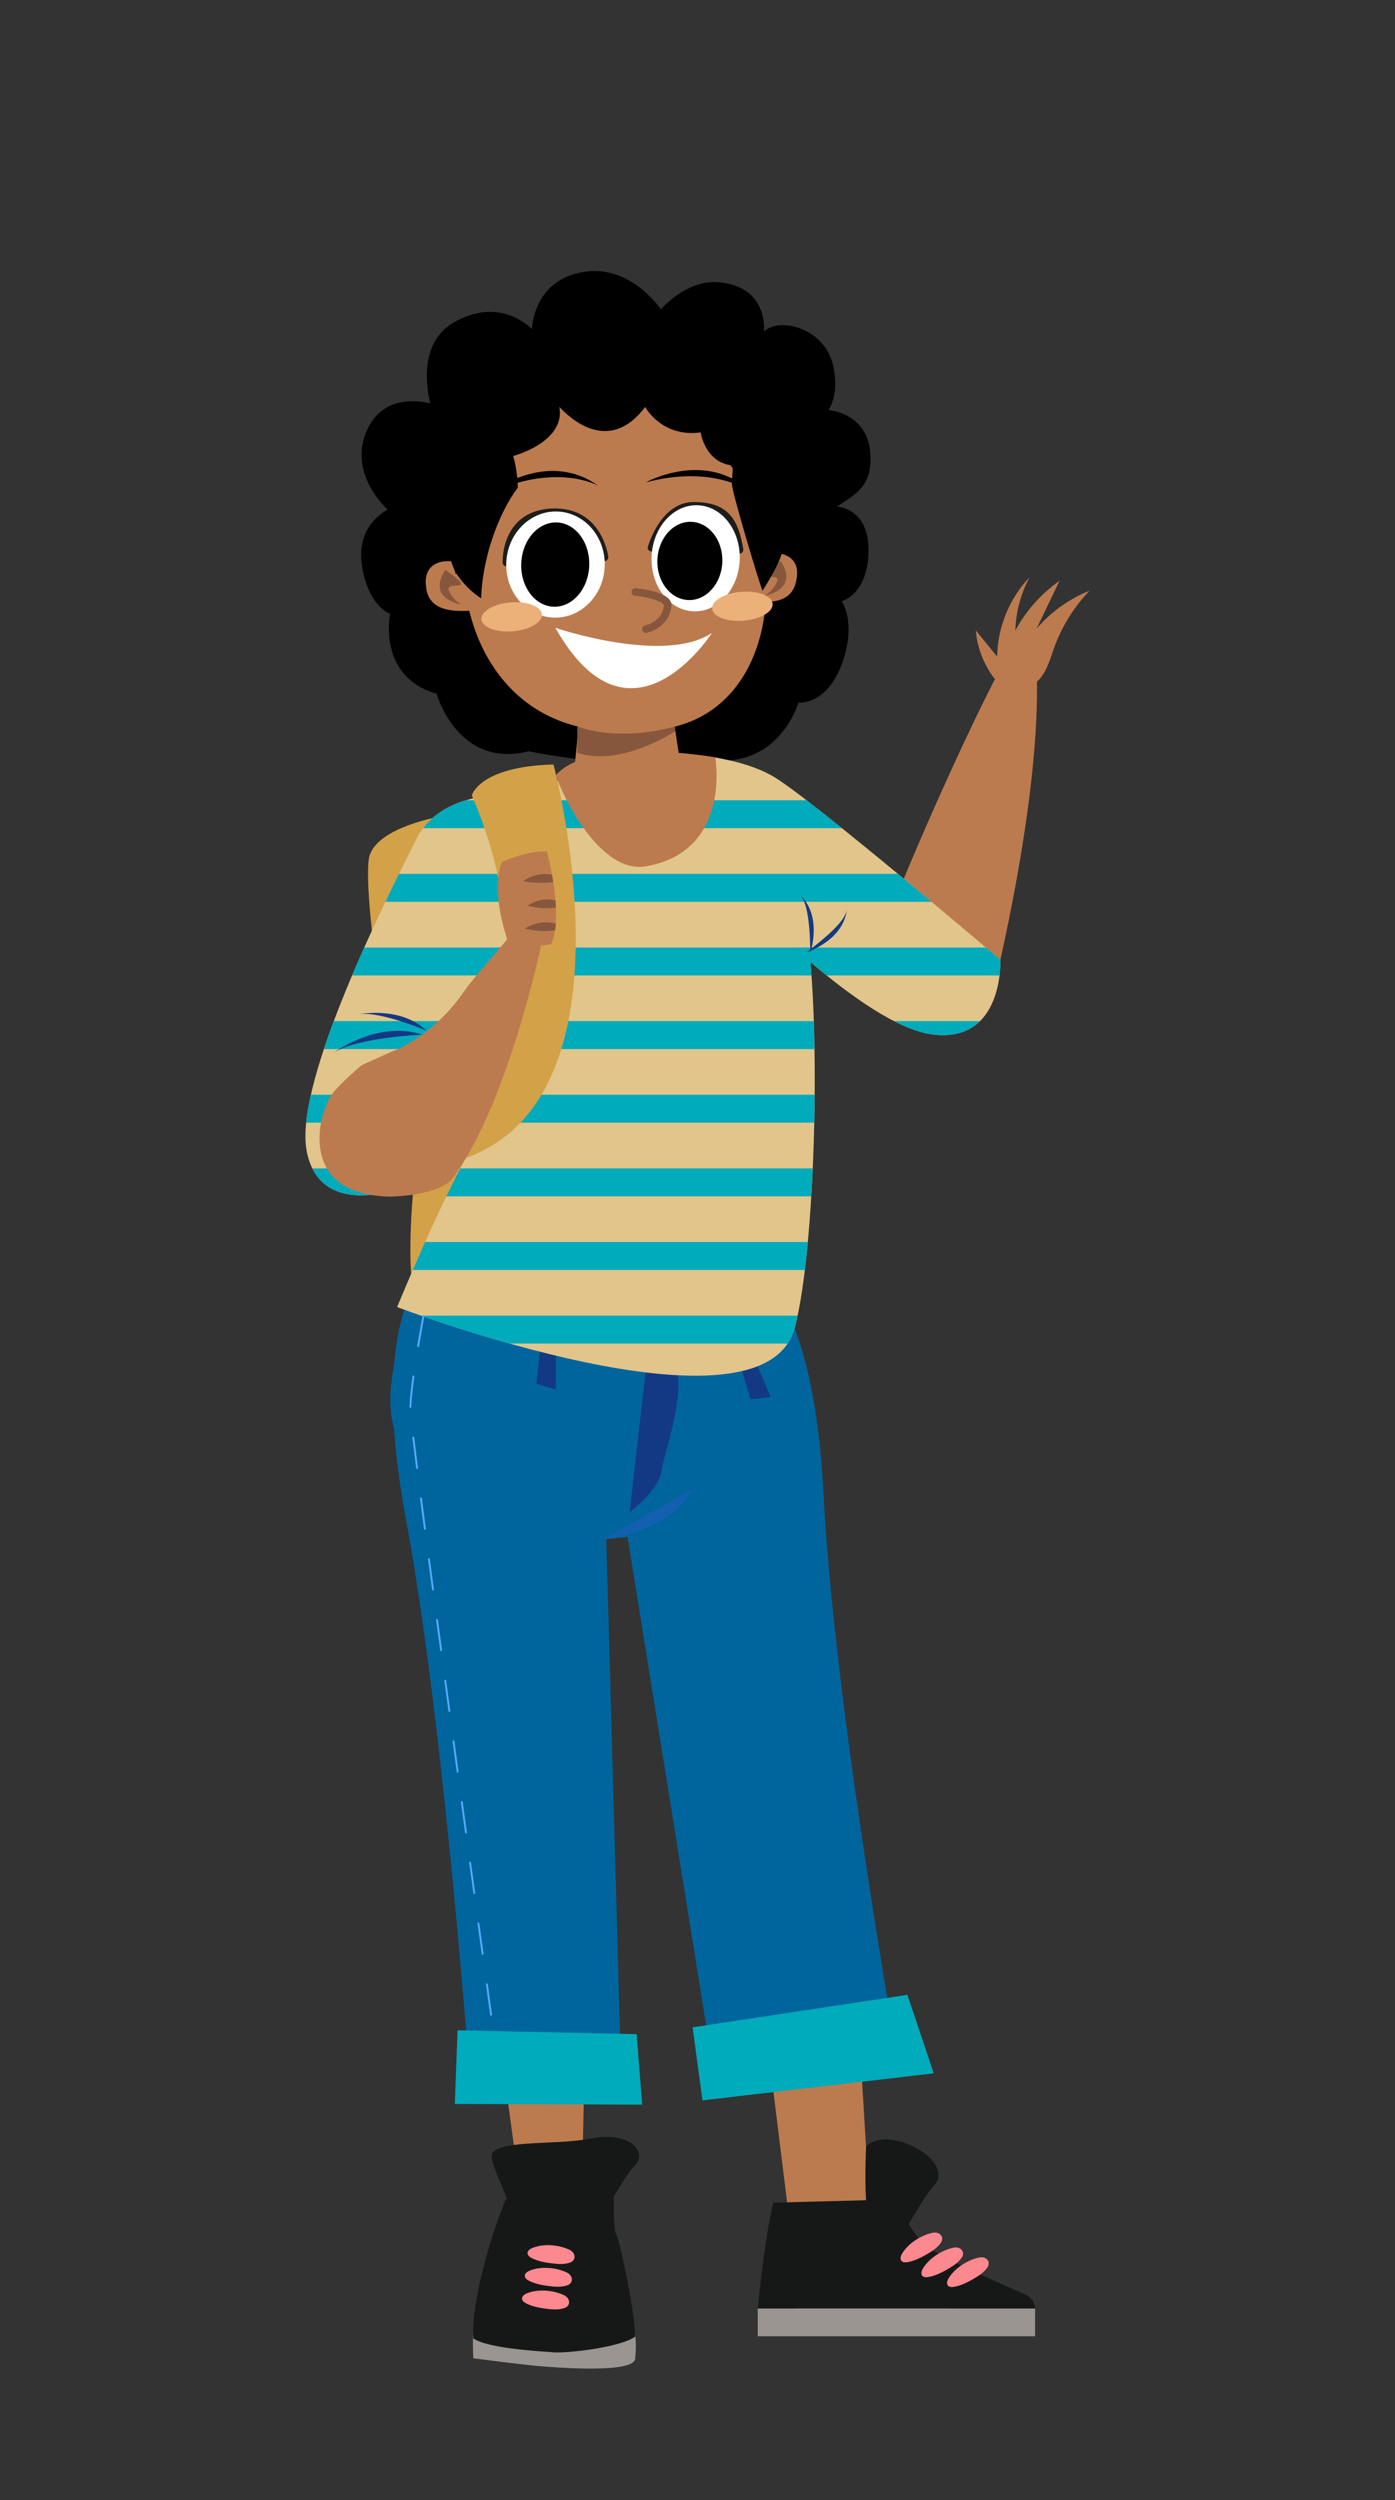 <?xml version="1.0" encoding="utf-8"?>
<!-- Generator: Adobe Illustrator 24.0.1, SVG Export Plug-In . SVG Version: 6.00 Build 0)  -->
<svg version="1.1" xmlns="http://www.w3.org/2000/svg" xmlns:xlink="http://www.w3.org/1999/xlink" x="0px" y="0px"
	 viewBox="0 0 365.39 654.66" style="enable-background:new 0 0 365.39 654.66;" xml:space="preserve">
<rect x="0" y="0" width="365.39" height="654.66" fill="#333333" stroke="none"/>
<style type="text/css">
	.st0{display:none;}
	.st1{display:inline;fill:#FFFFFF;stroke:#1D1D1B;stroke-miterlimit:10;}
	.st2{display:inline;fill:#FFFFFF;}
	.st3{fill:#F29258;}
	.st4{fill:#9B9592;}
	.st5{fill:#161818;}
	.st6{fill:#725944;}
	.st7{fill:#FFB103;}
	.st8{fill:#773810;}
	.st9{fill:#57240E;}
	.st10{fill:#C15D24;}
	.st11{fill:#F0D2A3;}
	.st12{fill:#BC7002;}
	.st13{fill:#5C3D2B;}
	.st14{fill:#68462D;}
	.st15{fill:#FFFFFF;}
	.st16{fill:#4D3520;}
	.st17{fill:#E42320;}
	.st18{fill:#FFBC97;}
	.st19{fill:#FDEEE6;}
	.st20{fill:#BC7B4E;}
	.st21{fill:#3D1112;}
	.st22{fill:#75312F;}
	.st23{fill:#FCC306;}
	.st24{fill-rule:evenodd;clip-rule:evenodd;fill:#BC7B4E;}
	.st25{fill:#7D4E25;}
	.st26{fill:#79844C;}
	.st27{fill:#3253A0;}
	.st28{fill:#87573D;}
	.st29{fill:#143984;}
	.st30{fill:#DD3D05;}
	.st31{fill:#6EB3E3;}
	.st32{opacity:0.5;}
	.st33{fill:#265CC6;}
	.st34{fill:#B72F00;}
	.st35{fill:#ECB079;}
	.st36{fill-rule:evenodd;clip-rule:evenodd;fill:#87573D;}
	.st37{fill:#56A9FC;}
	.st38{fill:#517005;}
	.st39{fill:#9DC947;}
	.st40{fill:#1D1D1B;}
	.st41{fill:#FF0000;}
	.st42{fill:#FFE000;}
	.st43{fill:#7D9928;}
	.st44{fill:#6CF1FF;}
	.st45{fill:#606060;}
	.st46{clip-path:url(#SVGID_2_);}
	.st47{fill:#7906B5;}
	.st48{fill:#AE00FF;}
	.st49{fill:#FF1066;}
	.st50{fill:#AA0045;}
	.st51{fill:#CEC2CB;}
	.st52{fill:#6D5E66;}
	.st53{fill:#BFBEBB;}
	.st54{fill:#F39200;}
	.st55{fill:#DBDBDB;}
	.st56{fill:#00659D;}
	.st57{fill:#00ABBC;}
	.st58{fill:#FC8890;}
	.st59{clip-path:url(#SVGID_4_);}
	.st60{fill:#FF9999;}
	.st61{fill:#D3A148;}
	.st62{fill:#E2C58A;}
	.st63{clip-path:url(#SVGID_6_);fill:#00ABBC;}
	.st64{fill:#B35D7F;}
	.st65{fill:#722142;}
	.st66{fill:#EEBC99;}
	.st67{fill:#D68F5F;}
	.st68{fill:#FF9B57;}
</style>
<g id="Capa_2" class="st0">
</g>
<g id="Capa_1">
	<g>
		<g>
			<path d="M138.49,196.72c-18.62,4.69-24.13-15.05-24.13-15.05c-15.69-4.57-12.18-20.96-12.18-20.96s-5.72-1.84-7.38-12.64
				c-1.65-10.81,6.76-14.61,6.76-14.61s-10.23-8.96-5.69-20.24c4.57-11.36,16.85-7.55,16.85-7.55s-4.37-14.89,5.84-21.05
				c12.41-7.48,20.79,1.57,20.79,1.57s0.06-11.17,11.14-14.45c13.75-4.07,22.63,9.27,22.63,9.27s6.58-7.83,15.09-7.11
				c13.25,1.13,11.88,12.92,11.88,12.92c4.1-3.97,16.12-0.9,18.2,9.17c1.61,7.78-1.33,11.39-1.33,11.39s12.33,0.71,10.95,14.76
				c-0.63,6.37-5.69,8.23-8.64,10.53c0,0,8.44,0.34,8.22,11.73c-0.21,11.38-7.05,13.03-7.05,13.03s4.07,5.41,0.07,16.38
				c-3.99,10.97-11.39,10.18-11.39,10.18s-3.53,12.55-15.94,14.82C169.04,203.2,138.49,196.72,138.49,196.72z"/>
		</g>
		<path class="st20" d="M152.84,574.53c-0.14-0.3-0.27-0.58-0.41-0.86l0.79-39.11l-22.01,2.54c0,0,3,21.18,4.48,33.28
			c-0.41,0.88-0.62,1.48-0.62,1.48s-12.46,23.24-2.02,27.29C143.49,603.21,163.44,597.29,152.84,574.53z"/>
		<path class="st20" d="M259.73,600.46c-1.91-4.35-25.72-13.88-25.72-13.88s-3.93-2.85-6.4-11.68l-2.09-34.51l-23.44,3.29l5.31,42.9
			l0.24-0.09c-0.23,1.4-0.54,2.61-0.95,3.51c-2.82,6.21-4.2,14.67,5.23,14.95C221.36,605.24,262.27,606.23,259.73,600.46z"/>
		<g>
			<g>
				<path class="st61" d="M114.49,266.28c0,0-13,69.53-3.58,78.31c9.42,8.78,37.36-1.4,37.36-1.4l7.31-11.92l-11.29-72.9
					l-20.59-18.11L114.49,266.28z"/>
			</g>
			<g>
				<path class="st61" d="M115.26,213.83c0,0-15.85,2.64-18.41,10.05c-2.56,7.42,6.26,69.11,12.1,64.75
					c5.85-4.36,19.7-25.06,19.7-25.06L115.26,213.83z"/>
			</g>
		</g>
		<g>
			<g>
				<g>
					<path class="st20" d="M263.74,181.17c-4.66-4.04-7.65-9.94-8.15-16.09c1.87,2.29,3.74,4.57,5.6,6.86
						c0.1-7.65,3.18-15.22,8.45-20.76c-2.27,4.29-3.54,9.1-3.71,13.95c2.79-5.17,6.8-9.68,11.6-13.06
						c-2.01,4.18-4.02,8.36-6.02,12.54c3.74-4.37,8.55-7.81,13.88-9.94c-4.08,4.24-7.25,9.35-9.26,14.88
						c-1.01,2.78-1.77,5.76-3.65,8.04c-1.88,2.28-5.36,3.62-7.86,2.04"/>
				</g>
			</g>
			<g>
				<g>
					<path class="st20" d="M248.4,264.96c5.68-0.22,12.07-6.67,13.63-13.65c5.36-24.03,12.91-65.76,8.01-89.02
						c-7.57,7.33-34.24,68.19-39.43,83.43c-1.29,3.78,2.71,14.31,4.94,17.21"/>
				</g>
			</g>
		</g>
		<g>
			<g>
				<path class="st20" d="M177.14,211.72c1.14-2.03,1.79-4.5,1.71-7.41c0,0-1.46-9.66-3.04-20.06c-4.25,0.65-8.55,1.14-12.94,1.26
					c-3.66,0.1-7.27,0-10.85-0.28c-1.01,10.32-1.91,19.85-1.91,19.85c0.05,1.86,0.39,3.52,0.96,4.99
					C159.16,212.52,168.53,213.08,177.14,211.72z"/>
			</g>
		</g>
		<g>
			<g>
				<path class="st20" d="M166.42,191.23c-58.45,5.07-58.19-85.95-9.87-87.72C208.8,101.59,218,193.37,166.42,191.23L166.42,191.23z
					"/>
			</g>
		</g>
		<g>
			<path class="st24" d="M124.86,149.77c-4.85-4.18-14.35-4.36-13.27,3.8c0.63,7.31,8.8,6.67,14.39,6.08"/>
		</g>
		<g>
			<path class="st40" d="M132.67,148.31c-0.53,0-0.97-0.41-1-0.95c-0.01-0.24-0.26-6.04,3.5-10.2c2.22-2.46,5.35-3.8,9.3-4
				c13.26-0.62,14.84,12.52,14.86,12.65c0.06,0.55-0.34,1.04-0.89,1.1c-0.55,0.05-1.04-0.34-1.1-0.88
				c-0.05-0.47-1.37-11.45-12.77-10.87c-11.32,0.56-10.92,11.62-10.9,12.09c0.03,0.55-0.4,1.02-0.95,1.05
				C132.7,148.31,132.68,148.31,132.67,148.31z"/>
		</g>
		<g>
			<path class="st40" d="M193.7,144.96c-0.48,0-0.91-0.35-0.99-0.84c-1.17-7.07-3.18-10.66-10.94-10.66c-0.02,0-0.04,0-0.07,0
				c-7.1,0.02-10.06,10.13-10.08,10.23c-0.15,0.53-0.7,0.84-1.23,0.69c-0.53-0.15-0.84-0.7-0.69-1.23c0.13-0.48,3.4-11.67,12-11.69
				c0.02,0,0.05,0,0.07,0c9.06,0,11.66,4.72,12.92,12.33c0.09,0.54-0.28,1.06-0.82,1.15C193.81,144.96,193.75,144.96,193.7,144.96z"
				/>
		</g>
		<g>
			<path class="st24" d="M195.7,146.97c5.21-3.74,14.68-3.07,12.88,4.96c-1.27,7.23-9.36,5.86-14.88,4.79"/>
		</g>
		<g>
			
				<ellipse transform="matrix(0.044 -0.999 0.999 0.044 -8.638 286.732)" class="st15" cx="145.55" cy="147.88" rx="13.9" ry="12.9"/>
		</g>
		<g>
			<ellipse transform="matrix(0.044 -0.999 0.999 0.044 -8.702 286.666)" cx="145.48" cy="147.88" rx="11.04" ry="8.91"/>
		</g>
		<g>
			
				<ellipse transform="matrix(0.044 -0.999 0.999 0.044 28.103 321.841)" class="st15" cx="182.27" cy="146.23" rx="13.9" ry="11.55"/>
		</g>
		<g>
			<ellipse transform="matrix(0.044 -0.999 0.999 0.044 25.955 320.988)" cx="180.75" cy="146.93" rx="10.25" ry="8.51"/>
		</g>
		<g>
			<path class="st56" d="M112.5,332.13c0,0-16.47,10.24-6.2,65.47s17.04,150.16,17.04,150.16l39.48,0.11l-4.32-156.03
				C158.51,391.83,166.98,319.77,112.5,332.13z"/>
		</g>
		<g>
			<path class="st56" d="M194.44,328.71c0,0,18.4,6.13,21.25,62.24c2.85,56.11,19.77,149.86,19.77,149.86l-48,4.96l-23.89-148.3
				C163.57,397.47,138.58,329.35,194.44,328.71z"/>
		</g>
		<g>
			<path class="st56" d="M112.5,332.13l81.19,14.37l11.9-4.71c0,0,8.29,8.98-1.67,44.53c-3.51,12.51-86.19,36.31-100.69-12.25
				C98.46,358.08,112.5,332.13,112.5,332.13z"/>
		</g>
		<g>
			<path class="st15" d="M145.48,164.41c0,0,28.54,9.67,41,1.32C186.49,165.73,165.1,199.17,145.48,164.41z"/>
		</g>
		<g>
			<path d="M128.79,128.86c0,0,14.38-11.28,27.91-1.67C156.7,127.19,146.24,121.15,128.79,128.86z"/>
		</g>
		<polygon class="st29" points="141.87,349.58 140.5,362.35 145.58,363.85 145.58,349.58 		"/>
		<polygon class="st29" points="192.84,354.14 196.62,366.41 201.88,365.79 196.24,352.68 		"/>
		<path class="st29" d="M169.48,356.72c-0.14-0.23-4.56,39.25-4.56,39.25s7.61-5.71,8.25-10.47c0.48-3.57,5.71-18.3,4.28-25.96
			C176.98,356.99,170.7,358.72,169.48,356.72z"/>
		<g>
			<path d="M169.14,126.31c0,0,15.98-8.86,27.82,2.78C196.96,129.09,187.59,121.46,169.14,126.31z"/>
		</g>
		<g>
			<path class="st62" d="M136.97,208.26c0,0-20.81-2.64-27.89,11.39c-7.08,14.03-31.99,63.12-28.8,81.44s24.6,10.06,24.6,10.06
				s26.97-65.57,34.88-73.64C147.66,229.44,136.97,208.26,136.97,208.26z"/>
		</g>
		<g>
			<path class="st62" d="M174.45,197.13c0,0-3.24,16.34,8.22,27.09c11.46,10.74,43.39,44.59,61.87,46.69s17.48-19.59,17.48-19.59
				s-49.7-42.31-59.46-47.99C192.03,197.17,174.45,197.13,174.45,197.13z"/>
		</g>
		<g>
			<path class="st62" d="M126.21,227.89c0,0,4.58,60.19-1.1,69.76c-9.3,15.67-21.09,44.61-21.09,44.61s95.72,36.52,104.13,5.47
				c6.02-22.22,7.36-92.94,1.42-113.45c-5.94-20.51-10.48-25.19-22.23-32.2c0,0-24.61-1.72-44.1,2.99S126.21,227.89,126.21,227.89z"
				/>
		</g>
		<g>
			<defs>
				<path id="SVGID_5_" d="M262.02,251.31c0,0-49.7-42.31-59.46-47.99c-10.54-6.14-28.12-6.18-28.12-6.18s-0.36,1.83-0.41,4.66
					c-8.77,0.1-20.5,0.79-30.8,3.28c-3.05,0.74-5.56,1.8-7.63,3.08c-4.73-0.3-20.55-0.36-26.53,11.5
					c-7.08,14.03-31.99,63.12-28.8,81.44c3.2,18.32,24.6,10.06,24.6,10.06s12.45-30.25,22.91-52.19
					c0.44,16.31,0.18,33.88-2.67,38.69c-9.3,15.67-21.09,44.61-21.09,44.61s95.72,36.52,104.13,5.47
					c4.81-17.76,6.63-66.49,4.14-95.81c11.35,9.61,23.36,17.98,32.26,18.99C263.02,273,262.02,251.31,262.02,251.31z"/>
			</defs>
			<clipPath id="SVGID_2_">
				<use xlink:href="#SVGID_5_"  style="overflow:visible;"/>
			</clipPath>
			<rect x="72.81" y="190.27" style="clip-path:url(#SVGID_2_);fill:#00ABBC;" width="195.81" height="7.31"/>
			<rect x="72.81" y="209.55" style="clip-path:url(#SVGID_2_);fill:#00ABBC;" width="195.81" height="7.31"/>
			<rect x="72.81" y="228.83" style="clip-path:url(#SVGID_2_);fill:#00ABBC;" width="195.81" height="7.31"/>
			<rect x="72.81" y="248.11" style="clip-path:url(#SVGID_2_);fill:#00ABBC;" width="195.81" height="7.31"/>
			<rect x="72.81" y="267.39" style="clip-path:url(#SVGID_2_);fill:#00ABBC;" width="195.81" height="7.31"/>
			<rect x="72.81" y="286.67" style="clip-path:url(#SVGID_2_);fill:#00ABBC;" width="195.81" height="7.31"/>
			<rect x="72.81" y="305.95" style="clip-path:url(#SVGID_2_);fill:#00ABBC;" width="195.81" height="7.31"/>
			<rect x="72.81" y="325.23" style="clip-path:url(#SVGID_2_);fill:#00ABBC;" width="195.81" height="7.31"/>
			<rect x="72.81" y="344.51" style="clip-path:url(#SVGID_2_);fill:#00ABBC;" width="195.81" height="7.31"/>
		</g>
		<g>
			<path class="st61" d="M123.58,208.29c0,0,1.88-7.57,21.4-8.11c0,0,23.15,86.46-22.87,102.99
				C122.12,303.16,145.58,258.77,123.58,208.29z"/>
		</g>
		<g>
			<polygon class="st57" points="119.84,531.64 166.76,532.65 168.2,551.11 119.13,550.93 			"/>
		</g>
		<g>
			<polygon class="st57" points="181.41,530.86 237.67,522.35 244.58,542.91 184,549.99 			"/>
		</g>
		<g>
			<g>
				<path class="st20" d="M133.12,246.6c4.89,2.02,11.23,0.63,11.23,0.63c0.5-1.04,0.83-2.28,1.03-3.63c0.1-0.57,0.16-1.15,0.2-1.76
					c0.09-1.34,0.1-2.74,0.03-4.17c-0.02-0.62-0.06-1.25-0.11-1.87c-0.14-1.66-0.35-3.3-0.6-4.83c-0.1-0.66-0.21-1.29-0.31-1.89
					c-0.3-1.64-0.61-3.06-0.85-4.12c-0.28-1.23-0.48-1.97-0.48-1.97c-4.83-0.46-11.81,2.72-11.81,2.72
					c-0.63,1.74-0.94,3.64-1.02,5.56C130.08,238.78,133.12,246.6,133.12,246.6z"/>
			</g>
			<g>
				<g>
					<g>
						<path class="st28" d="M137.04,230.77c0,0,0.67,0.11,1.67,0.22c1.01,0.1,2.32,0.21,3.76,0.17c0.87-0.02,1.69-0.1,2.43-0.19
							c-0.1-0.66-0.21-1.29-0.31-1.89c-0.66-0.14-1.4-0.23-2.18-0.21c-1.59,0.05-2.97,0.53-3.91,1
							C137.56,230.33,137.04,230.77,137.04,230.77z"/>
					</g>
				</g>
				<g>
					<g>
						<path class="st28" d="M138.18,237.18c0,0,0.63,0.17,1.57,0.32c0.95,0.16,2.2,0.33,3.57,0.32c0.81,0,1.59-0.08,2.28-0.16
							c-0.02-0.62-0.06-1.25-0.11-1.87c-0.65-0.16-1.39-0.27-2.18-0.27c-1.49,0.01-2.81,0.43-3.71,0.84
							C138.69,236.79,138.18,237.18,138.18,237.18z"/>
					</g>
				</g>
				<g>
					<g>
						<path class="st28" d="M137.42,243.15c0,0,0.66,0.18,1.66,0.35c1.01,0.16,2.35,0.34,3.81,0.31c0.89-0.02,1.74-0.11,2.49-0.22
							c0.1-0.57,0.16-1.15,0.2-1.76c-0.79-0.2-1.73-0.34-2.74-0.32c-1.56,0.03-2.94,0.44-3.9,0.84
							C137.97,242.77,137.42,243.15,137.42,243.15z"/>
					</g>
				</g>
			</g>
		</g>
		<g>
			<path class="st20" d="M141.87,246.91c0,0-8.56,41.41-23.13,61.42c-3.12,4.29-14.23,5.19-18.05,4.96
				c-21.63-1.27-17.89-19.91-14.06-26.3c1.46-2.44,8.06-8.05,8.06-8.05s12.16-5.52,8.38-3.73c0,0,10.54-3.87,18.66-15.87
				c2.47-3.65,13.26-15.51,13.88-16.78L141.87,246.91z"/>
		</g>
		<g class="st32">
			<path class="st33" d="M157.82,403.08c1-0.07,17.83-2.3,23.33-12.86"/>
		</g>
		<g>
			<path class="st28" d="M169.18,165.73c-0.47,0-0.89-0.34-0.98-0.82c-0.1-0.54,0.26-1.07,0.8-1.17c0.18-0.03,4.41-0.91,4.9-5.17
				c0.01-0.04,0.02-0.14-0.12-0.31c-0.92-1.14-4.91-2.01-7.45-2.26c-0.55-0.05-0.95-0.54-0.9-1.09c0.05-0.55,0.54-0.95,1.09-0.9
				c1.16,0.12,7.05,0.8,8.81,2.99c0.44,0.54,0.63,1.16,0.55,1.79c-0.53,4.59-4.5,6.52-6.52,6.9
				C169.3,165.72,169.24,165.73,169.18,165.73z"/>
		</g>
		<g>
			
				<ellipse transform="matrix(0.997 -0.081 0.081 0.997 -12.641 11.384)" class="st35" cx="133.98" cy="161.48" rx="7.94" ry="3.79"/>
		</g>
		<g>
			
				<ellipse transform="matrix(0.997 -0.081 0.081 0.997 -12.217 16.27)" class="st35" cx="194.4" cy="158.7" rx="7.94" ry="3.79"/>
		</g>
		<path class="st36" d="M116.63,149.24c0,0,4.67,3.11,4.15,3.82c-0.52,0.72-4.15-0.41-3.11,1.84c1.04,2.25,3.15,3.41,3.15,3.41
			S111.65,156.84,116.63,149.24z"/>
		<path class="st36" d="M204.48,146.9c0,0-4.67,3.11-4.15,3.82c0.52,0.72,4.15-0.41,3.11,1.84c-1.04,2.25-3.15,3.41-3.15,3.41
			S209.46,154.5,204.48,146.9z"/>
		<g>
			<path class="st37" d="M128.63,527.82c-0.12,0-0.23-0.09-0.25-0.22c-0.23-1.66-0.61-4.39-1.1-7.98c-0.02-0.14,0.08-0.26,0.21-0.28
				c0.14-0.01,0.26,0.08,0.28,0.21c0.5,3.59,0.87,6.32,1.1,7.98c0.02,0.14-0.08,0.26-0.21,0.28
				C128.65,527.82,128.64,527.82,128.63,527.82z M126.42,511.88c-0.12,0-0.23-0.09-0.25-0.22l-1.1-7.96
				c-0.02-0.14,0.08-0.26,0.21-0.28c0.15-0.01,0.26,0.08,0.28,0.21l1.1,7.96c0.02,0.14-0.08,0.26-0.21,0.28
				C126.45,511.88,126.43,511.88,126.42,511.88z M124.23,495.97c-0.12,0-0.23-0.09-0.25-0.22l-1.09-7.95
				c-0.02-0.14,0.08-0.26,0.21-0.28c0.15-0.01,0.26,0.08,0.28,0.21l1.09,7.95c0.02,0.14-0.08,0.26-0.21,0.28
				C124.25,495.97,124.24,495.97,124.23,495.97z M122.05,480.07c-0.12,0-0.23-0.09-0.25-0.22l-1.09-7.95
				c-0.02-0.14,0.08-0.26,0.21-0.28c0.14-0.01,0.26,0.08,0.28,0.21l1.09,7.95c0.02,0.14-0.08,0.26-0.21,0.28
				C122.07,480.07,122.06,480.07,122.05,480.07z M119.87,464.18c-0.12,0-0.23-0.09-0.25-0.22l-1.08-7.95
				c-0.02-0.14,0.08-0.26,0.21-0.28c0.15-0.01,0.26,0.08,0.28,0.21l1.08,7.95c0.02,0.14-0.08,0.26-0.21,0.28
				C119.89,464.18,119.88,464.18,119.87,464.18z M117.71,448.28c-0.12,0-0.23-0.09-0.25-0.22l-1.08-7.94
				c-0.02-0.14,0.08-0.26,0.21-0.28c0.14-0.01,0.26,0.08,0.28,0.21l1.08,7.94c0.02,0.14-0.08,0.26-0.21,0.28
				C117.73,448.28,117.72,448.28,117.71,448.28z M115.55,432.39c-0.12,0-0.23-0.09-0.25-0.22l-1.07-7.95
				c-0.02-0.14,0.08-0.26,0.21-0.28c0.13-0.02,0.26,0.08,0.28,0.21l1.07,7.95c0.02,0.14-0.08,0.26-0.21,0.28
				C115.58,432.39,115.56,432.39,115.55,432.39z M113.42,416.49c-0.12,0-0.23-0.09-0.25-0.22c-0.36-2.72-0.72-5.37-1.06-7.95
				c-0.02-0.14,0.08-0.26,0.21-0.28c0.15-0.01,0.26,0.08,0.28,0.21c0.34,2.58,0.7,5.24,1.06,7.95c0.02,0.14-0.08,0.26-0.21,0.28
				C113.44,416.49,113.43,416.49,113.42,416.49z M111.3,400.58c-0.12,0-0.23-0.09-0.25-0.22c-0.37-2.79-0.71-5.45-1.04-7.96
				c-0.02-0.14,0.08-0.26,0.22-0.28c0.14-0.01,0.26,0.08,0.28,0.22c0.33,2.51,0.67,5.17,1.04,7.96c0.02,0.14-0.08,0.26-0.22,0.28
				C111.32,400.58,111.31,400.58,111.3,400.58z M109.24,384.65c-0.12,0-0.23-0.09-0.25-0.22c-0.39-3.06-0.72-5.74-0.99-7.98
				c-0.02-0.14,0.08-0.26,0.22-0.28c0.15-0.02,0.26,0.08,0.28,0.22c0.27,2.24,0.6,4.92,0.99,7.98c0.02,0.14-0.08,0.26-0.22,0.28
				C109.26,384.65,109.25,384.65,109.24,384.65z M107.5,368.65C107.5,368.65,107.5,368.65,107.5,368.65c-0.15,0-0.25-0.12-0.25-0.26
				c0.06-1.83,0.33-4.52,0.8-8c0.02-0.14,0.14-0.22,0.28-0.21c0.14,0.02,0.23,0.15,0.21,0.28c-0.48,3.46-0.75,6.14-0.8,7.95
				C107.75,368.54,107.64,368.65,107.5,368.65z M109.52,352.75c-0.01,0-0.03,0-0.04,0c-0.14-0.02-0.23-0.15-0.21-0.29
				c0.73-4.39,1.39-7.87,1.4-7.91c0.03-0.13,0.16-0.22,0.29-0.2c0.14,0.03,0.22,0.16,0.2,0.29c-0.01,0.03-0.67,3.52-1.39,7.9
				C109.75,352.66,109.64,352.75,109.52,352.75z"/>
		</g>
		<g>
			<rect x="198.47" y="604.47" class="st4" width="72.65" height="7.29"/>
		</g>
		<g>
			<path class="st4" d="M124.56,605.53c-1.04,3.69-0.59,12-0.59,12s13.12,1.7,17.16,2.04c4.04,0.33,25.25,2.08,25.25-2.04
				c0-0.78,0.81-5.01-1.17-12.03c-1.69-5.97-35.87-4.06-35.87-4.06S125.05,603.79,124.56,605.53z"/>
		</g>
		<path class="st5" d="M268.8,600.95c-4.65-2.22-21.75-9.16-26.32-12.99c-1.65-1.38-3.18-3.49-4.47-5.62
			c2.08-3.36,4.23-7.35,6.77-10.22c5.52-6.27-12.08-15.99-17.91-10.07c0,0-0.41,7.17-0.04,14.09l-24.28,0.63
			c-2.09,8.3-3.74,24.34-4.07,27.7h72.65C270.95,603.2,270.39,601.71,268.8,600.95z"/>
		<path class="st5" d="M160.73,575.16L160.73,575.16c1.88-2.64,3.22-5.72,5.31-7.81c4.27-4.27-1.94-9.33-11.27-7.38
			c-9.33,1.94-26.76,0.01-25.98,5.06c0.42,2.75,2.59,6.9,4.06,10.85l-0.35,0.01c-3.06,6.96-9.23,26.38-8.53,36.42
			c4,2.73,17.78,3.38,20.98,3.65c3.58,0.3,17.58-1.28,21.44-4.12c-0.1-6.52-4.09-25.5-5.05-26.94
			C160.85,584.16,160.73,579.11,160.73,575.16z"/>
		<path class="st20" d="M145.66,202.91c-0.41,0.46,10.07,26.28,23.57,23.93c22.48-3.91,18.12-28.5,18.12-28.5
			S155.01,192.51,145.66,202.91z"/>
		<g>
			<path class="st28" d="M151.2,190.18c0,0,9.65,4.29,25.52,0.09l0.18,1.16c0,0-14.25,9.54-25.69,5.7V190.18z"/>
		</g>
		<path d="M161.47,95.81h-2.2c-13.04,0.15-24.51,6.28-32.02,15.65c-0.78-0.09-16.99,17.4-8.01,38.33c0.03,0.19,0.05,0.37,0.08,0.56
			c0,0,0.07-0.07,0.18-0.19c1.74,2.57,3.88,4.81,6.52,6.53c0.28-9.59,3.95-21.4,9.61-29c0,0-0.01-4.16-1.2-8.28
			c5.42-1.59,13.4-5.74,12.08-12.85c2.52,2.66,12.85,12.78,22.49,0c0,0,4.23,8.04,14.53,6.67c0,0,1.12,8.05,8.51,8.66
			c-0.31,2.83-0.33,4.91-0.33,4.91c0.19,2.67,7.02,25.47,8.02,27.9c3.89-6.28,6.31-10.51,6.34-17.93
			C206.19,105.15,174.92,95.99,161.47,95.81z"/>
		<path class="st29" d="M211.4,249.35c-0.97,0.38,9.94-6.95,10.36-11.08C221.77,238.27,221.77,245.28,211.4,249.35z"/>
		<path class="st29" d="M212.33,249.31c-0.27,1.01,0.28-12.13-2.79-14.91C209.55,234.4,215.19,238.55,212.33,249.31z"/>
		<path class="st29" d="M110.56,270.93c0,0-17.23,0.69-23.26,4.82C87.3,275.74,98.93,267.02,110.56,270.93z"/>
		<path class="st29" d="M111.73,269.9c0,0-12.2-5.2-17.74-4.32C93.99,265.58,104.94,263.36,111.73,269.9z"/>
		<g>
			<g>
				<path class="st58" d="M139.57,588.59c-0.09,0.04-0.18,0.07-0.27,0.11c-0.67,0.3-1.44,0.94-1,1.76c0.23,0.42,0.66,0.67,1.08,0.88
					c1.46,0.71,3.05,1.05,4.66,1.26c1.73,0.23,3.57,0.46,5.25-0.13c1.74-0.61,1.49-2.6-0.11-3.35
					C146.43,587.81,142.47,587.43,139.57,588.59z"/>
			</g>
			<g>
				<path class="st58" d="M138.86,594.53c-0.09,0.04-0.18,0.07-0.27,0.11c-0.67,0.3-1.44,0.94-1,1.76c0.23,0.42,0.66,0.67,1.08,0.88
					c1.46,0.72,3.05,1.05,4.66,1.27c1.73,0.23,3.57,0.46,5.26-0.13c1.74-0.61,1.49-2.6-0.11-3.35
					C145.71,593.75,141.75,593.38,138.86,594.53z"/>
			</g>
			<g>
				<path class="st58" d="M138.14,600.47c-0.09,0.04-0.18,0.07-0.27,0.11c-0.67,0.3-1.44,0.94-1,1.76c0.23,0.42,0.66,0.67,1.08,0.88
					c1.46,0.71,3.05,1.05,4.66,1.27c1.73,0.23,3.57,0.46,5.25-0.13c1.74-0.61,1.49-2.6-0.11-3.35
					C145,599.7,141.04,599.32,138.14,600.47z"/>
			</g>
		</g>
		<g>
			<g>
				<path class="st58" d="M236.35,590.01c-0.05,0.08-0.1,0.17-0.15,0.25c-0.36,0.64-0.58,1.62,0.26,2.01
					c0.43,0.2,0.93,0.14,1.39,0.05c1.6-0.31,3.07-1,4.48-1.79c1.51-0.86,3.13-1.79,4.12-3.27c1.02-1.53-0.38-2.97-2.11-2.61
					C241.36,585.26,237.97,587.34,236.35,590.01z"/>
			</g>
			<g>
				<path class="st58" d="M241.81,593.91c-0.05,0.08-0.1,0.17-0.15,0.25c-0.35,0.64-0.58,1.62,0.26,2.01
					c0.43,0.2,0.93,0.14,1.39,0.05c1.6-0.31,3.07-1,4.48-1.79c1.51-0.86,3.13-1.79,4.12-3.27c1.02-1.53-0.38-2.97-2.11-2.61
					C246.81,589.16,243.43,591.25,241.81,593.91z"/>
			</g>
			<g>
				<path class="st58" d="M248.53,596.49c-0.05,0.08-0.1,0.17-0.15,0.25c-0.36,0.64-0.59,1.62,0.26,2c0.43,0.2,0.93,0.14,1.39,0.05
					c1.6-0.31,3.07-1,4.48-1.79c1.51-0.86,3.13-1.79,4.12-3.27c1.02-1.53-0.38-2.97-2.11-2.61
					C253.54,591.74,250.15,593.82,248.53,596.49z"/>
			</g>
		</g>
	</g>
</g>
</svg>
